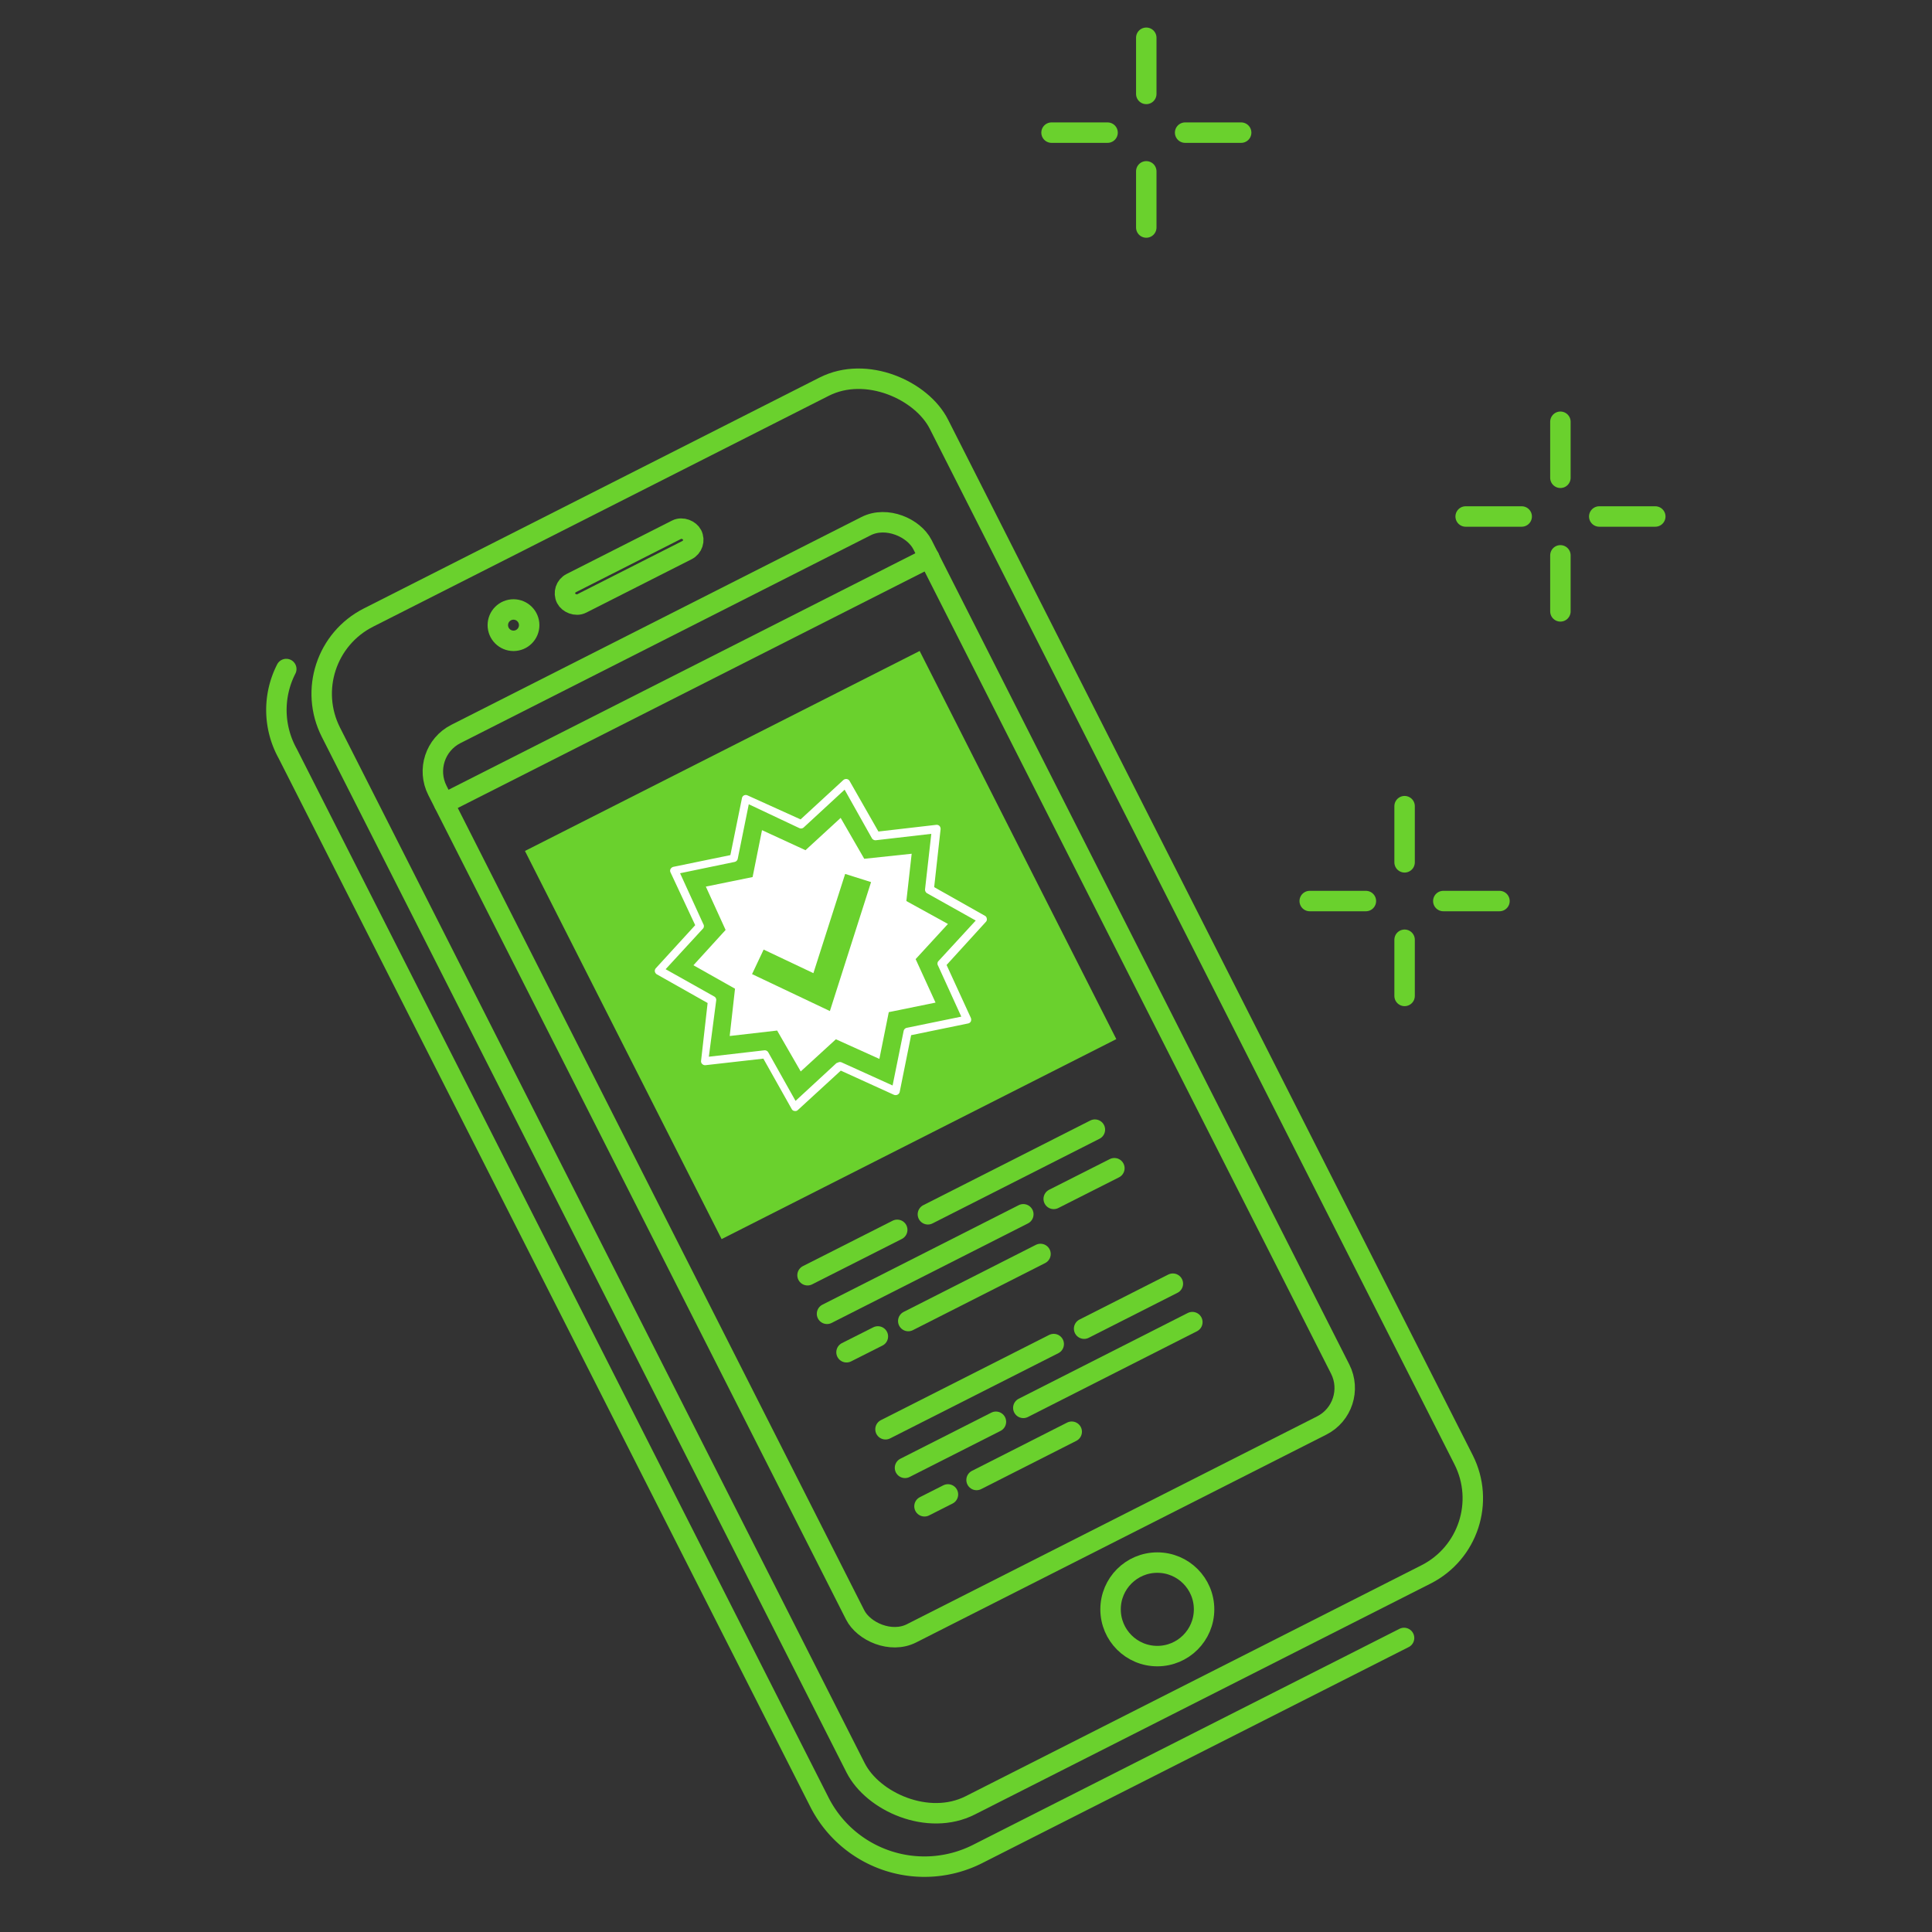 <svg id="圖層_1" data-name="圖層 1" xmlns="http://www.w3.org/2000/svg" viewBox="0 0 141.73 141.73"><rect x="0" y="0" width="141.73" height="141.73" fill="#333333" stroke="none"/><defs><style>.cls-1{fill:none;stroke:#6ad12d;stroke-linecap:round;stroke-linejoin:round;stroke-width:1.5px;}.cls-2{fill:#6ad12d;}.cls-3{fill:#fff;}</style></defs><title>icon</title><circle class="cls-1" cx="84.9" cy="118.06" r="3.43"/><rect class="cls-1" x="40.97" y="40.73" width="10.35" height="1.68" rx="0.84" ry="0.84" transform="translate(-13.8 25.34) rotate(-26.87)"/><rect class="cls-1" x="40.82" y="31.56" width="50" height="97.68" rx="6.26" ry="6.26" transform="translate(-29.23 38.43) rotate(-26.87)"/><rect class="cls-1" x="45.26" y="42.22" width="39.89" height="73.96" rx="3.08" ry="3.08" transform="translate(-28.76 38.03) rotate(-26.87)"/><circle class="cls-1" cx="37.67" cy="45.86" r="1.15"/><path class="cls-1" d="M103,120.16,71.73,136a8.64,8.64,0,0,1-11.62-3.8l-39-76.91A6.59,6.59,0,0,1,21,49.08"/><rect class="cls-2" x="43.97" y="53.36" width="32.46" height="31.92" transform="translate(-24.83 34.7) rotate(-26.87)"/><line class="cls-1" x1="32.58" y1="58.94" x2="68.17" y2="40.91"/><line class="cls-1" x1="68.07" y1="89.08" x2="80.32" y2="82.87"/><line class="cls-1" x1="59.24" y1="93.55" x2="65.82" y2="90.22"/><line class="cls-1" x1="77.3" y1="87.95" x2="81.75" y2="85.7"/><line class="cls-1" x1="60.67" y1="96.38" x2="75.07" y2="89.08"/><line class="cls-1" x1="66.63" y1="96.91" x2="76.33" y2="91.99"/><line class="cls-1" x1="62.1" y1="99.2" x2="64.4" y2="98.04"/><line class="cls-1" x1="79.53" y1="97.47" x2="86.04" y2="94.17"/><line class="cls-1" x1="64.96" y1="104.85" x2="77.3" y2="98.6"/><line class="cls-1" x1="75.07" y1="103.28" x2="87.47" y2="96.99"/><line class="cls-1" x1="66.39" y1="107.68" x2="73.06" y2="104.3"/><line class="cls-1" x1="71.64" y1="108.57" x2="78.62" y2="105.03"/><line class="cls-1" x1="67.82" y1="110.5" x2="69.54" y2="109.63"/><path class="cls-3" d="M65.83,80.31h0a.34.34,0,0,1-.26,0l-3.89-1.77-3.15,2.89a.26.26,0,0,1-.24.07.26.26,0,0,1-.21-.14L56,77.66l-4.24.48a.3.3,0,0,1-.24-.08.27.27,0,0,1-.09-.24l.48-4.24-3.72-2.1a.32.32,0,0,1-.15-.21.29.29,0,0,1,.08-.25L51,67.87,49.19,64a.28.28,0,0,1,0-.25.34.34,0,0,1,.21-.16l4.18-.86.85-4.18a.28.28,0,0,1,.15-.2h0a.3.3,0,0,1,.26,0l3.89,1.76,3.14-2.89a.32.32,0,0,1,.25-.07.29.29,0,0,1,.21.15L64.44,61l4.24-.49a.3.3,0,0,1,.24.08.33.33,0,0,1,.08.25l-.47,4.24,3.72,2.1a.26.26,0,0,1,.14.21.26.26,0,0,1-.07.24l-2.88,3.16,1.78,3.88a.34.34,0,0,1,0,.26.28.28,0,0,1-.2.15l-4.18.86L66,80.11A.3.3,0,0,1,65.83,80.31Zm-4.34-2.37a.3.3,0,0,1,.26,0l3.73,1.69.81-4a.3.3,0,0,1,.23-.23l4-.82-1.7-3.73a.29.29,0,0,1,0-.32l2.76-3-3.57-2a.32.32,0,0,1-.15-.29l.46-4.07-4.07.47a.31.31,0,0,1-.29-.15l-2-3.56-3,2.77a.29.29,0,0,1-.32.05L54.93,59l-.81,4a.3.3,0,0,1-.23.23l-4,.83,1.7,3.72a.29.29,0,0,1,0,.32l-2.76,3,3.56,2a.28.28,0,0,1,.15.29L52,77.52l4.07-.47a.3.3,0,0,1,.29.15l2,3.56,3-2.77Z"/><path class="cls-3" d="M66.88,62.63,63.4,63,61.67,60l-2.58,2.37L55.9,60.9l-.69,3.44-3.43.7,1.45,3.18-2.36,2.59,3.05,1.72L53.53,76l3.48-.4,1.73,3,2.58-2.36,3.19,1.44.69-3.43,3.43-.7-1.46-3.19,2.37-2.58L66.49,66.1Zm-6,11.54-5.71-2.71.85-1.8,3.65,1.73L62,64.11l1.9.6Z"/><line class="cls-1" x1="114.47" y1="30.94" x2="114.47" y2="35.05"/><line class="cls-1" x1="114.47" y1="44.85" x2="114.47" y2="40.74"/><line class="cls-1" x1="107.52" y1="37.89" x2="111.63" y2="37.89"/><line class="cls-1" x1="121.43" y1="37.89" x2="117.32" y2="37.89"/><line class="cls-1" x1="84.09" y1="2.77" x2="84.09" y2="6.89"/><line class="cls-1" x1="84.09" y1="16.69" x2="84.09" y2="12.57"/><line class="cls-1" x1="77.14" y1="9.73" x2="81.25" y2="9.73"/><line class="cls-1" x1="91.05" y1="9.73" x2="86.94" y2="9.73"/><line class="cls-1" x1="103.04" y1="59.14" x2="103.04" y2="63.26"/><line class="cls-1" x1="103.04" y1="73.06" x2="103.04" y2="68.94"/><line class="cls-1" x1="96.08" y1="66.1" x2="100.2" y2="66.1"/><line class="cls-1" x1="110" y1="66.1" x2="105.88" y2="66.1"/></svg>